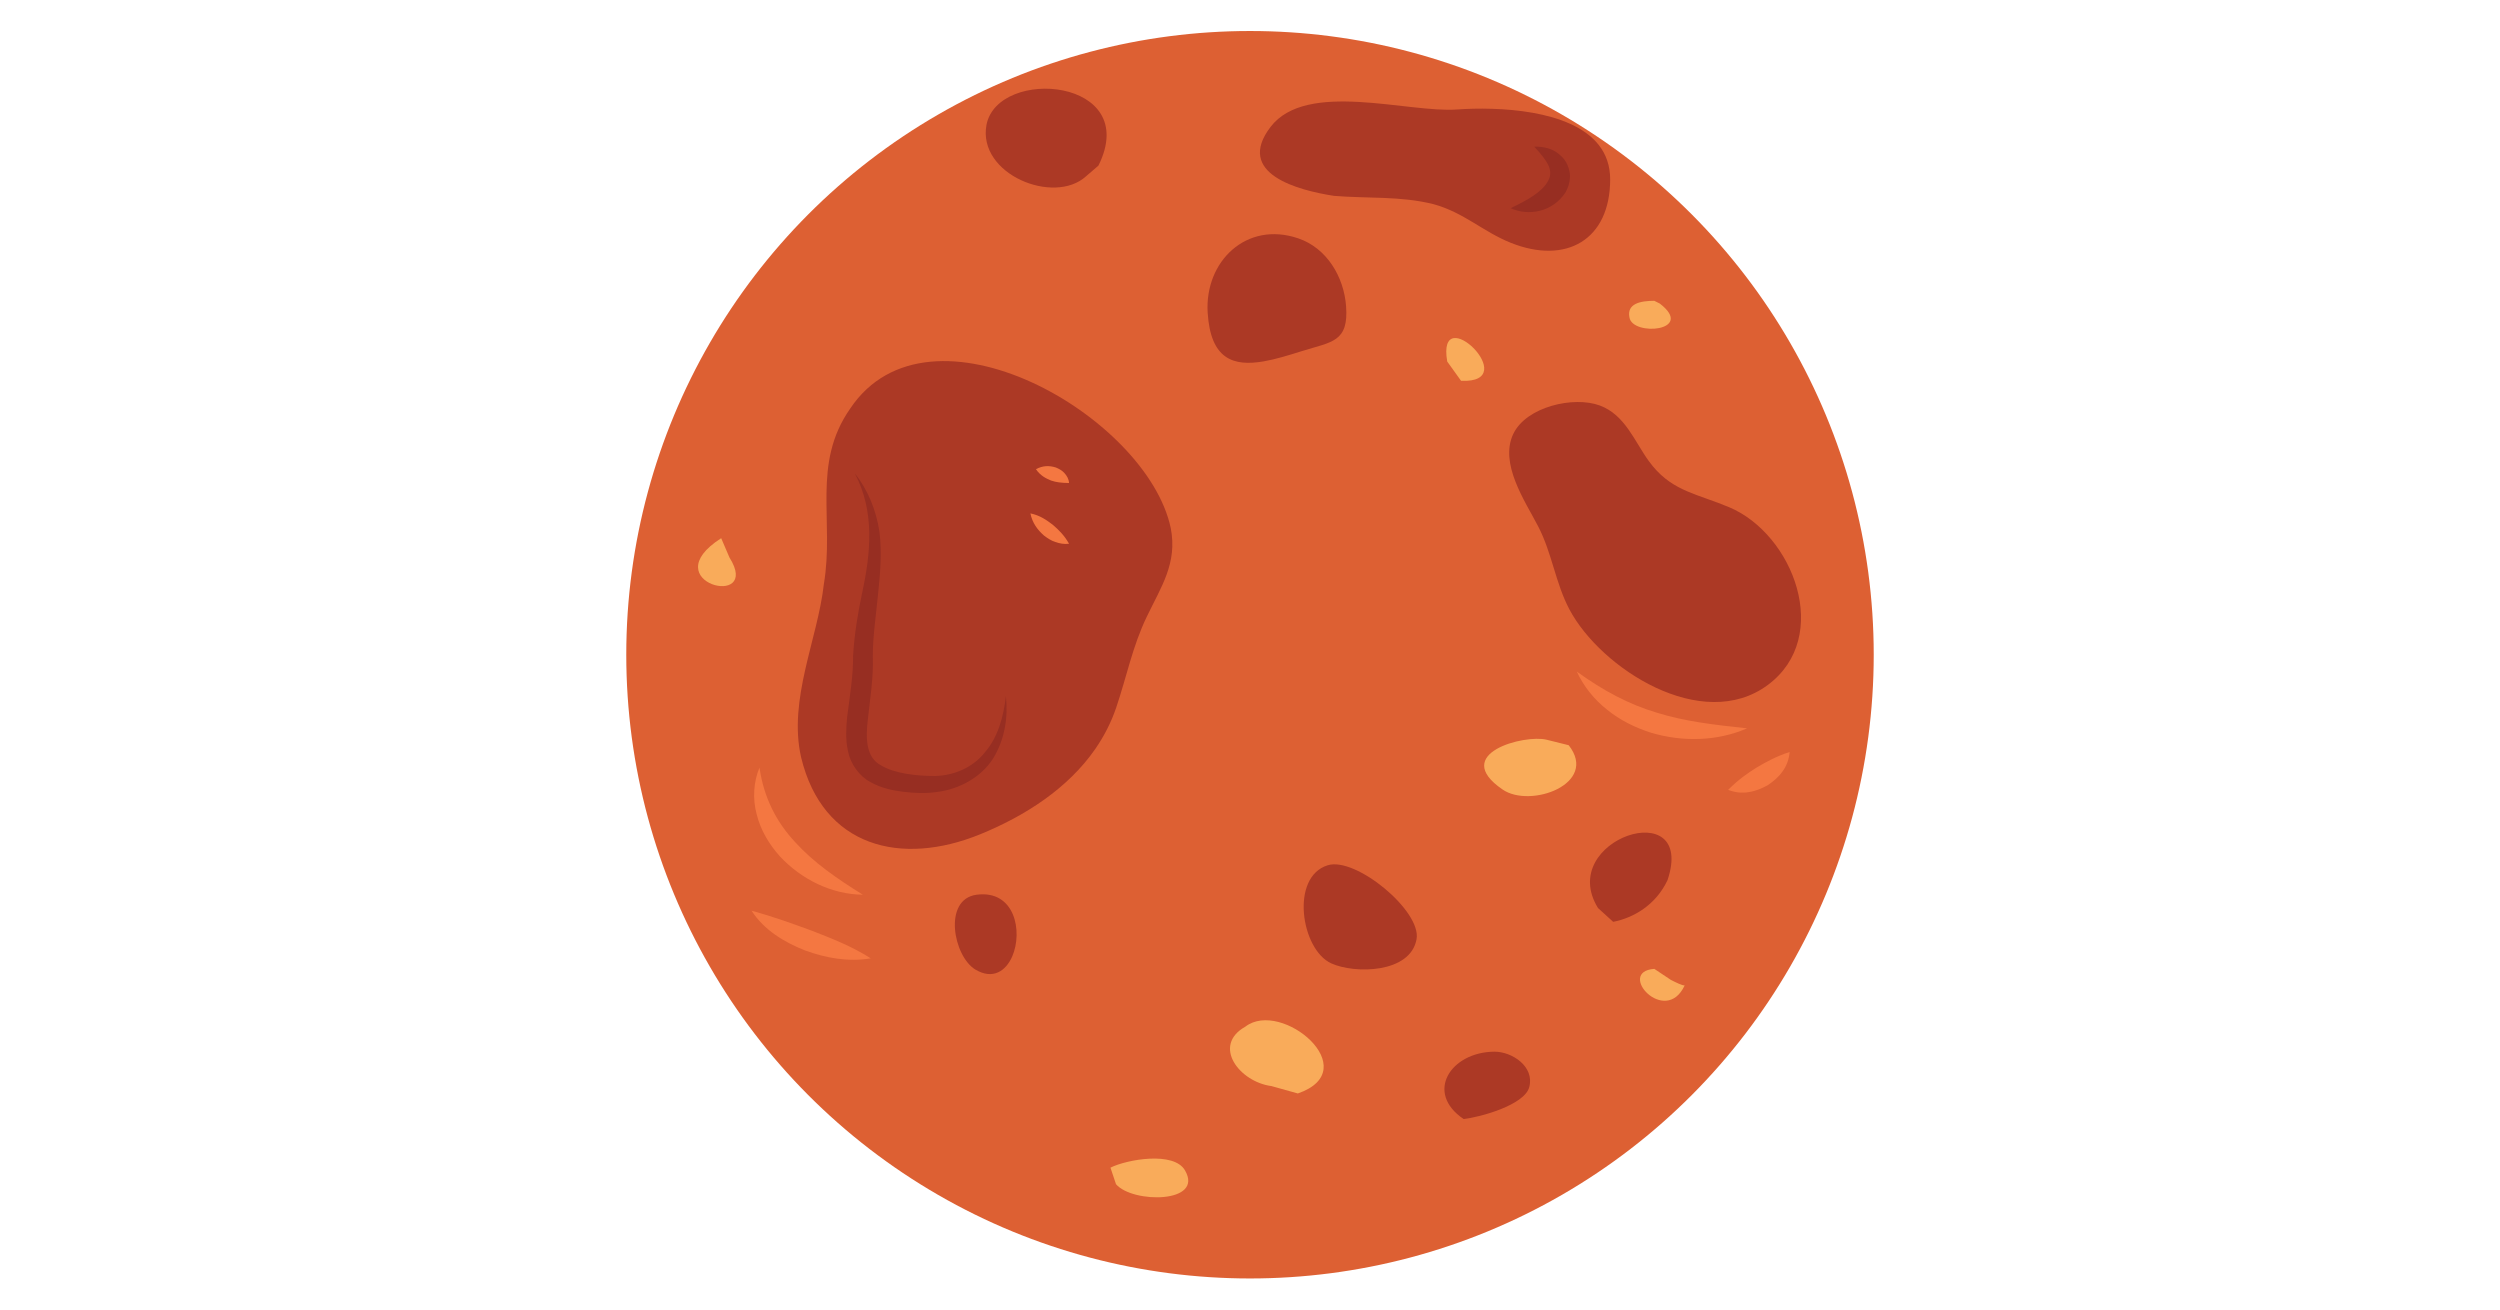 <?xml version="1.0" encoding="utf-8"?>
<!-- Generator: Adobe Illustrator 17.0.0, SVG Export Plug-In . SVG Version: 6.00 Build 0)  -->
<!DOCTYPE svg PUBLIC "-//W3C//DTD SVG 1.1//EN" "http://www.w3.org/Graphics/SVG/1.1/DTD/svg11.dtd">
<svg version="1.1" id="Layer_1" xmlns="http://www.w3.org/2000/svg" xmlns:xlink="http://www.w3.org/1999/xlink" x="0px" y="0px"
	 width="210px" height="110px" viewBox="0 0 210 110" enable-background="new 0 0 210 110" xml:space="preserve">
<g id="marte">
	<circle fill="#DD6033" cx="105" cy="54.998" r="52.393"/>
	<path fill="#AC3925" d="M138.857,39.188c1.751,2.094,3.744,2.308,6.372,3.409c5.42,2.26,8.71,10.902,3.267,14.94
		c-5.511,4.091-14.036-1.37-16.673-6.361c-1.167-2.215-1.452-4.714-2.614-6.954c-1.096-2.116-3.288-5.287-2.089-7.781
		c1.098-2.285,5.073-3.192,7.265-2.379c2.121,0.788,2.911,3.005,4.105,4.655C138.615,38.882,138.737,39.039,138.857,39.188z"/>
	<path fill="#AC3925" d="M135.508,77.435c1.683-0.329,3.575-1.395,4.566-3.507c2.436-7.292-9.406-3.427-5.842,2.347L135.508,77.435z
		"/>
	<path fill="#AC3925" d="M111.831,80.924c1.963,0.893,6.644,0.845,7.16-2.034c0.427-2.363-5.103-6.934-7.457-6.21
		C108.352,73.655,109.281,79.773,111.831,80.924z"/>
	<path fill="#AC3925" d="M92.014,62.897c-2.315,3.356-5.959,5.664-9.678,7.183c-6.632,2.703-13.217,1.103-15.043-6.463
		c-1.107-4.867,1.399-9.949,1.909-14.543c0.904-5.356-1.048-10.089,2.219-14.76c6.63-9.895,24.94,0.632,26.924,10.054
		c0.569,2.943-0.811,4.922-2.018,7.441c-1.194,2.477-1.694,5.055-2.566,7.63C93.334,60.698,92.738,61.847,92.014,62.897z"/>
	<path fill="#AC3925" d="M106.146,30.355c1.005-0.173,2.11-0.514,3.235-0.87c2.477-0.774,3.92-0.742,3.689-3.771
		c-0.183-2.457-1.612-4.874-4.018-5.692c-4.347-1.484-7.867,1.936-7.609,6.228C101.683,30.202,103.619,30.793,106.146,30.355z"/>
	<path fill="#AC3925" d="M91.22,14.814c-2.678,2.438-9.126-0.164-8.356-4.331c0.975-4.911,13.057-3.92,9.406,3.427L91.22,14.814z"/>
	<path fill="#AC3925" d="M85.028,80.337c0.906-2.094,0.224-5.603-2.993-5.18c-2.849,0.377-1.961,5.18-0.094,6.292
		C83.396,82.312,84.491,81.575,85.028,80.337z"/>
	<path fill="#F9AB5A" d="M106.799,91.23c-2.687-0.352-5.023-3.397-2.187-4.993c3.045-2.34,10.141,3.63,4.406,5.614L106.799,91.23z"
		/>
	<path fill="#AC3925" d="M122.945,93.999c1.352-0.148,5.118-1.167,5.514-2.685c0.454-1.721-1.443-2.984-2.943-2.973
		C121.853,88.373,119.648,91.78,122.945,93.999z"/>
	<path fill="#AC3925" d="M125.376,9.141c-1.135-0.039-2.171-0.002-2.986,0.055c-4.119,0.306-12.643-2.479-15.662,1.463
		c-3.016,3.94,2.322,5.329,5.333,5.794c2.781,0.23,5.568,0,8.349,0.696c2.55,0.696,4.173,2.32,6.495,3.246
		c4.635,1.856,8.349-0.231,8.349-5.331C135.255,10.421,129.643,9.275,125.376,9.141z"/>
	<path fill="#F9AB5A" d="M129.917,62.137c-1.854-0.461-8.114,1.157-3.708,4.176c2.32,1.623,8.114-0.466,5.561-3.715L129.917,62.137z
		"/>
	<path fill="#F9AB5A" d="M138.962,81.385c-3.246,0.231,0.927,4.868,2.55,1.393c-0.231,0-0.696-0.233-1.158-0.466L138.962,81.385z"/>
	<path fill="#F9AB5A" d="M93.279,98.083c1.393-0.696,5.333-1.393,6.26,0.23c1.623,2.783-4.406,2.783-5.795,1.158L93.279,98.083z"/>
	<path fill="#F9AB5A" d="M60.579,45.208c-5.794,3.715,3.479,6.029,0.696,1.623L60.579,45.208z"/>
	<path fill="#F9AB5A" d="M138.962,25.268c-1.157,0-2.319,0.231-2.089,1.388c0.235,1.623,5.566,1.162,2.55-1.157L138.962,25.268z"/>
	<path fill="#F9AB5A" d="M121.568,30.37c-0.927-5.338,6.495,1.854,1.162,1.619L121.568,30.37z"/>
	<path fill="#F47741" d="M86.553,43.124c0.815,0.169,1.365,0.566,1.886,0.961c0.5,0.436,0.952,0.868,1.361,1.589
		c-0.415,0.055-0.79-0.023-1.144-0.144c-0.361-0.114-0.667-0.322-0.957-0.541C87.151,44.509,86.717,43.929,86.553,43.124z"/>
	<path fill="#F47741" d="M87.019,39.414c0.596-0.322,1.13-0.31,1.664-0.148c0.258,0.107,0.518,0.238,0.721,0.464
		c0.205,0.224,0.377,0.495,0.395,0.845c-0.676-0.016-1.05-0.057-1.504-0.208C87.87,40.19,87.409,39.978,87.019,39.414z"/>
	<path fill="#F47741" d="M132.451,56.413c2.203,1.591,4.351,2.751,6.742,3.459c2.377,0.744,4.863,1.016,7.559,1.31
		c-2.5,1.087-5.404,1.16-8.071,0.365c-1.326-0.422-2.603-1.052-3.685-1.934C133.91,58.765,133.01,57.63,132.451,56.413z"/>
	<path fill="#F47741" d="M145.163,66.347c0.902-0.895,1.587-1.365,2.409-1.884c0.817-0.479,1.584-0.906,2.756-1.297
		c-0.046,0.612-0.26,1.185-0.603,1.644c-0.331,0.47-0.772,0.838-1.242,1.151c-0.495,0.272-1.02,0.493-1.587,0.575
		C146.296,66.641,145.739,66.566,145.163,66.347z"/>
	<path fill="#972E22" d="M126.89,17.485c1.45-0.683,2.621-1.365,3.114-2.228c0.235-0.409,0.288-0.749,0.107-1.267
		c-0.208-0.505-0.678-1.075-1.235-1.669c0.804-0.03,1.685,0.16,2.352,0.877c0.345,0.345,0.568,0.854,0.641,1.395
		c0.05,0.548-0.107,1.091-0.345,1.536C130.408,17.857,128.342,18.161,126.89,17.485z"/>
	<path fill="#F47741" d="M63.796,64.477c0.377,2.564,1.422,4.568,2.998,6.265c1.557,1.717,3.5,3.055,5.683,4.415
		c-2.6-0.028-5.148-1.269-6.977-3.235c-0.893-1-1.619-2.203-1.941-3.53C63.204,67.082,63.303,65.669,63.796,64.477z"/>
	<path fill="#F47741" d="M63.131,76.495c1.854,0.516,3.445,1.091,5.107,1.701c1.637,0.644,3.274,1.267,4.909,2.306
		c-1.915,0.32-3.781-0.032-5.532-0.669C65.898,79.152,64.191,78.145,63.131,76.495z"/>
	<path fill="#972E22" d="M71.807,39.77c1.1,1.372,1.79,3.094,2.066,4.886c0.231,1.801,0.055,3.607-0.126,5.347
		c-0.169,1.747-0.429,3.443-0.431,5.125c0.071,1.715-0.235,3.651-0.413,5.276c-0.208,1.692-0.132,3.215,1.073,3.87
		c1.176,0.719,3.057,0.915,4.602,0.909c1.598-0.053,3.157-0.717,4.169-2.007c1.08-1.247,1.553-2.977,1.749-4.708
		c0.194,1.737-0.075,3.6-1.053,5.21c-1,1.607-2.868,2.621-4.735,2.847c-0.938,0.144-1.895,0.096-2.781-0.009
		c-0.92-0.107-1.879-0.301-2.806-0.82c-0.945-0.491-1.692-1.559-1.888-2.589c-0.228-1.032-0.155-1.986-0.073-2.886
		c0.231-1.836,0.507-3.361,0.5-5.148c0.107-1.808,0.4-3.571,0.76-5.271C73.149,46.436,73.487,42.952,71.807,39.77z"/>
</g>
</svg>
